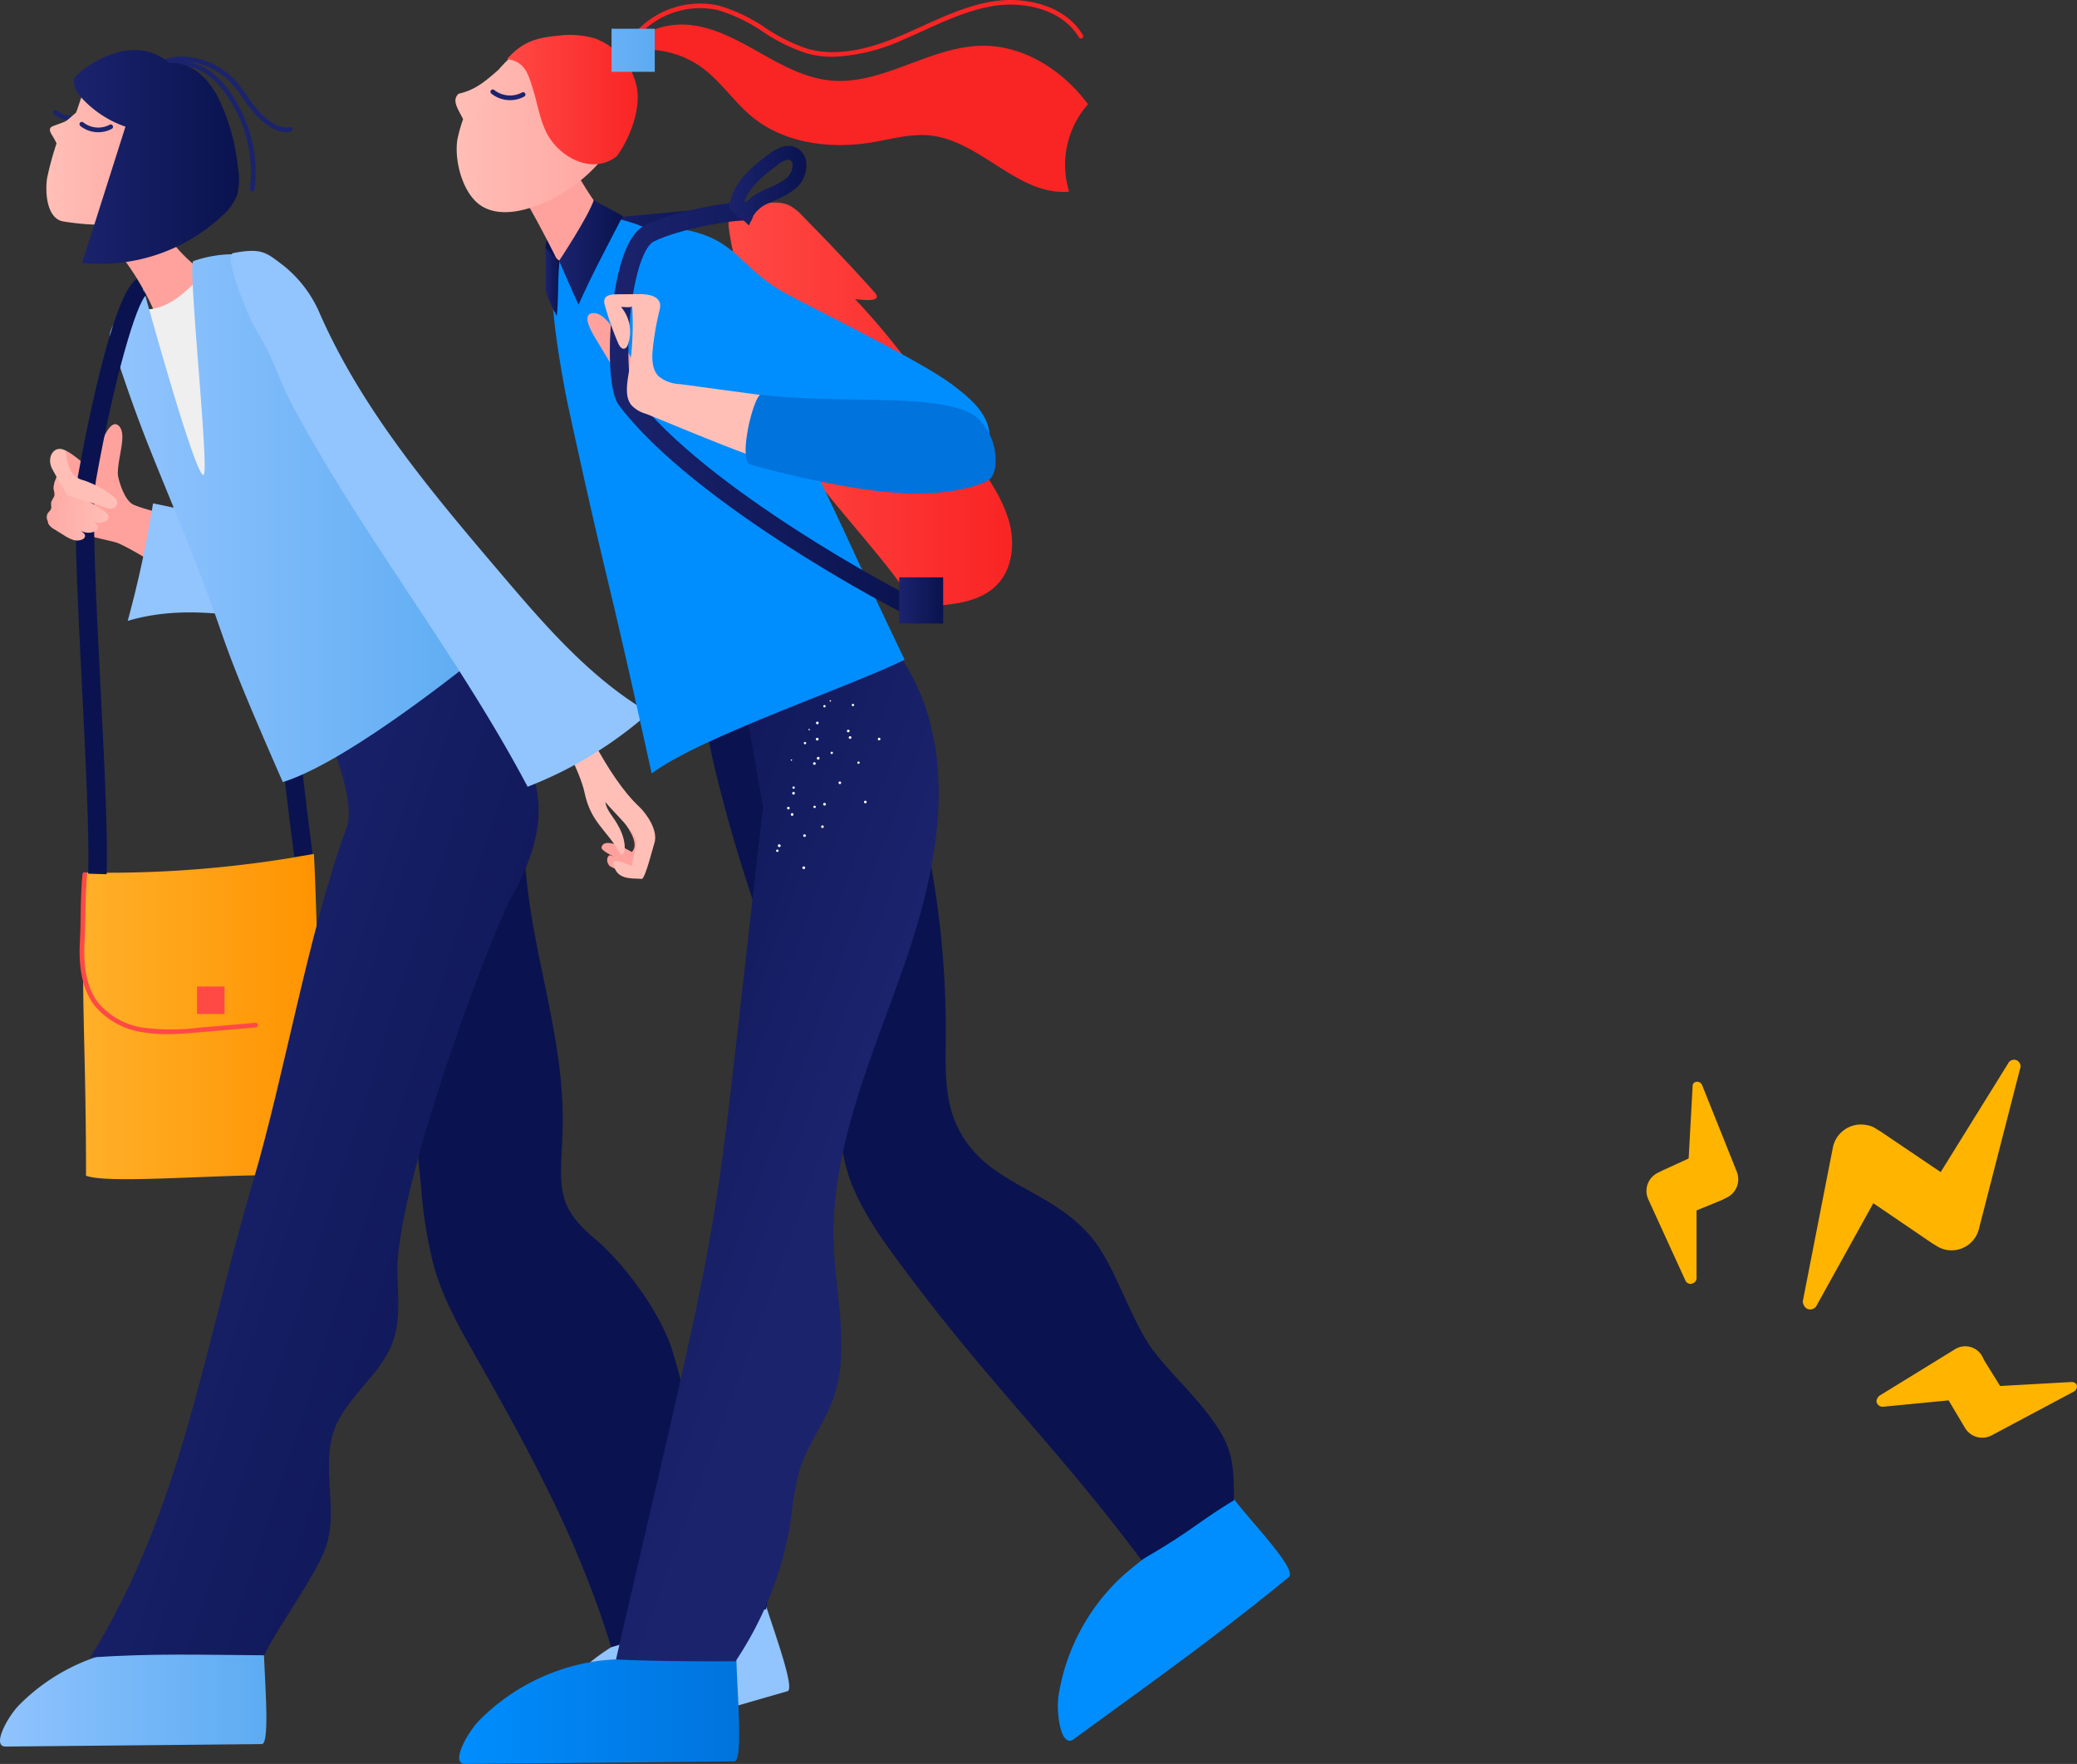 <svg xmlns="http://www.w3.org/2000/svg" xmlns:xlink="http://www.w3.org/1999/xlink" width="315.298" height="267.744" viewBox="0 0 315.298 267.744"><rect x="0" y="0" width="315.298" height="267.744" fill="#333333" stroke="none"/><defs><style>.a{fill:#ffb400;}.b{fill:#0a134f;}.c{fill:url(#a);}.d{fill:#ffa29d;}.e{fill:url(#b);}.f{fill:#ffbfb7;}.g{fill:#1b236d;}.h{fill:#efefef;}.i{fill:url(#c);}.j{fill:url(#d);}.k{fill:url(#e);}.l{fill:url(#f);}.m{fill:url(#g);}.n{fill:url(#h);}.ac,.o,.q{fill:none;}.o{stroke:#1b236d;stroke-linecap:round;stroke-width:0.671px;}.ac,.o{stroke-miterlimit:10;}.p{fill:url(#i);}.r{fill:url(#j);}.s{fill:#ff4945;}.t{fill:url(#k);}.u{fill:url(#l);}.v{fill:url(#m);}.w{fill:url(#n);}.x{fill:url(#o);}.y{fill:#f92424;}.z{fill:url(#p);}.aa{fill:url(#q);}.ab{fill:url(#r);}.ac{stroke:#707070;stroke-width:2.682px;}.ad{fill:url(#s);}.ae{fill:url(#t);}.af{fill:#fff;}.ag{fill:url(#u);}.ah{fill:url(#v);}.ai{fill:url(#w);}.aj{fill:url(#x);}.ak{fill:url(#y);}.al{fill:url(#z);}.am{fill:url(#aa);}</style><linearGradient id="a" y1="0.079" x2="1" y2="0.079" gradientUnits="objectBoundingBox"><stop offset="0" stop-color="#ffb02a"/><stop offset="1" stop-color="#ff9300"/></linearGradient><linearGradient id="b" x1="-0.761" y1="1.552" x2="-1.721" y2="1.659" gradientUnits="objectBoundingBox"><stop offset="0" stop-color="#92c4fe"/><stop offset="1" stop-color="#5babf2"/></linearGradient><linearGradient id="c" x1="0" y1="-14.445" x2="1" y2="-14.445" xlink:href="#b"/><linearGradient id="d" x1="2.704" y1="-4.828" x2="3.747" y2="-4.828" xlink:href="#b"/><linearGradient id="e" x1="0.343" y1="0.069" x2="1.217" y2="0.707" gradientUnits="objectBoundingBox"><stop offset="0" stop-color="#1b236d"/><stop offset="1" stop-color="#0a134f"/></linearGradient><linearGradient id="f" x1="0" y1="2.129" x2="1" y2="2.129" xlink:href="#b"/><linearGradient id="g" y1="10.354" x2="1" y2="10.354" gradientUnits="objectBoundingBox"><stop offset="0" stop-color="#ffbfb7"/><stop offset="1" stop-color="#ffa29d"/></linearGradient><linearGradient id="h" x1="0" y1="7.9" x2="1" y2="7.9" xlink:href="#e"/><linearGradient id="i" x1="0.575" y1="1.756" x2="0.314" y2="3.175" gradientUnits="objectBoundingBox"><stop offset="0.01" stop-color="#92c4fe"/><stop offset="1" stop-color="#5babf2"/></linearGradient><linearGradient id="j" x1="0.843" y1="11.621" x2="-0.617" y2="11.591" xlink:href="#g"/><linearGradient id="k" x1="0" y1="52.022" x2="1" y2="52.022" xlink:href="#e"/><linearGradient id="l" y1="3.193" x2="1" y2="3.193" gradientUnits="objectBoundingBox"><stop offset="0" stop-color="#ff4945"/><stop offset="1" stop-color="#f92424"/></linearGradient><linearGradient id="m" x1="7.974" y1="0.004" x2="9.188" y2="0.004" gradientUnits="objectBoundingBox"><stop offset="0" stop-color="#008eff"/><stop offset="1" stop-color="#0073dc"/></linearGradient><linearGradient id="n" x1="0" y1="-14.001" x2="1" y2="-14.001" xlink:href="#m"/><linearGradient id="o" x1="0.684" y1="0.492" x2="0.156" y2="-0.128" xlink:href="#e"/><linearGradient id="p" x1="0.162" y1="1.9" x2="0.762" y2="2.406" xlink:href="#m"/><linearGradient id="q" x1="0" y1="10.015" x2="1" y2="10.015" xlink:href="#g"/><linearGradient id="r" x1="0.295" y1="4.523" x2="0.595" y2="5.952" xlink:href="#m"/><linearGradient id="s" x1="0" y1="13.628" x2="1" y2="13.628" xlink:href="#l"/><linearGradient id="t" y1="42.175" x2="1" y2="42.175" gradientUnits="objectBoundingBox"><stop offset="0" stop-color="#69b0f5"/><stop offset="1" stop-color="#5babf2"/></linearGradient><linearGradient id="u" x1="0" y1="3.105" x2="1" y2="3.105" xlink:href="#e"/><linearGradient id="v" x1="2.028" y1="9.406" x2="2.942" y2="9.406" xlink:href="#g"/><linearGradient id="w" x1="0.34" y1="11.255" x2="0.699" y2="9.858" xlink:href="#m"/><linearGradient id="x" x1="0" y1="15.563" x2="1" y2="15.563" xlink:href="#e"/><linearGradient id="y" x1="0" y1="13.791" x2="1" y2="13.791" xlink:href="#e"/><linearGradient id="z" x1="0" y1="19.983" x2="1" y2="19.983" xlink:href="#e"/><linearGradient id="aa" x1="0" y1="19.663" x2="1" y2="19.663" xlink:href="#e"/></defs><g transform="translate(-1292.686 -3244)"><g transform="translate(1542.581 3404.844)"><g transform="translate(0.046 0.015)"><path class="a" d="M62.287,37.78a1.11,1.11,0,0,0,1.444-.363h0l8.663-15.63,8.9,6.057.6.363a4.443,4.443,0,0,0,1.324.605A4.289,4.289,0,0,0,88.4,25.784h0L94.652,1.437A1.021,1.021,0,0,0,94.175.1a1.009,1.009,0,0,0-1.324.484L82.62,17.064l-9.144-6.178-.6-.363a3.525,3.525,0,0,0-1.564-.605,4.342,4.342,0,0,0-5.052,3.391L61.685,36.69a1.448,1.448,0,0,0,.6,1.09Z" transform="translate(-37.958 -0.015)"/><path class="a" d="M5.966,38.867a.831.831,0,0,0,1.2.363.812.812,0,0,0,.481-.849V28.208l3.85-1.575.722-.363a3.092,3.092,0,0,0,1.564-3.877L8.493,9.187A.816.816,0,0,0,7.53,8.7a.663.663,0,0,0-.481.726l-.6,10.9-3.97,1.817-.722.363h0a3.064,3.064,0,0,0-1.444,4h0Z" transform="translate(-0.046 -5.342)"/><path class="a" d="M107.116,115.144l-.361-.727h0a2.947,2.947,0,0,0-4.091-.969h0l-11.43,7.027a1.226,1.226,0,0,0-.482.848.933.933,0,0,0,.963.848l9.986-.969,2.166,3.635.361.606a3.037,3.037,0,0,0,3.97,1.09l12.514-6.663a1,1,0,0,0,.481-.727c0-.484-.361-.727-.842-.727l-10.829.606Z" transform="translate(-55.836 -69.504)"/></g></g><g transform="translate(1292.686 3244)"><path class="b" d="M44.667,130.045c-2.153-16.411-3.823-33.9-5.438-50.818l-.546-5.708,2.8-.267.546,5.709c1.613,16.891,3.281,34.359,5.428,50.721Z"/><path class="c" d="M47.653,129.612c.587,11,1.058,38.815,1.058,49.3-6.511-1.64-31.4,1.174-35.654-.457,0-22.8-1.037-28.63.1-46.011A172.876,172.876,0,0,0,47.653,129.612Z"/><path class="d" d="M91.829,119.84l3.728,6.2c.615,1.022,1.194,2.441.353,3.289-1.259-.757-4.308-2.265-4.592-.681-.091.507,2.544,1.881,4.1,2.038l-2.864-.877c-.589.328-.447,1.29.085,1.7a3.6,3.6,0,0,0,1.927.509,2.468,2.468,0,0,1,1.814.746l2.162-5.053C89.864,117.281,100.5,130.278,91.829,119.84Z"/><path class="d" d="M33.835,80.353c-3.29-1.384-10.232-2.343-13.522-3.726-1.507-.633-2.429-4.086-2.429-4.72,0-2.548,1.381-5.859.233-7.18-1.6-1.835-3.473,4.19-3.947,6.716C12.9,70.623,11.179,68.9,9.792,68.3a10.1,10.1,0,0,1-.253,2.387q-.559,2.99-1.12,5.981c-.194,1.037-.283,2.34.606,2.912,1.052,1.153,6.6,2.222,8.472,2.72,2.664.708,18.1,11.03,18.291,10.629C37.566,89.159,32.544,84.32,33.835,80.353Z"/><path class="e" d="M60.964,85.446c.589,2.16,1.173,4.494.376,6.587a5.372,5.372,0,0,1-1.552,2.185c-2.118,1.783-5.2,1.67-7.96,1.433-11.179-.96-21.685-4.6-32.441-1.41a166.988,166.988,0,0,0,3.843-17.834C28.359,77.383,49.106,82.29,60.964,85.446Z"/><path class="f" d="M96.99,122.409c-4.634-4.315-9.787-14.71-11.778-21.334-1.13.114-3.087,5.526-2.506,6.5,2.055,3.45,5.346,9.5,6.015,12.668.968,4.591,3.169,5.475,5.445,9.3.7.653,1.117-1.378-.1-3.8-.985-1.965-1.913-2.517-2.172-4,1.84,2.153,4.394,4.4,4.678,6,.115.648-.275,1.628-.668,3.667-.527-.009-3.769-1.961-2.487.61.816,1.6,3,1.253,3.991,1.39.516.071,1.75-4.927,1.921-5.416C99.964,126.182,98.243,123.577,96.99,122.409Z"/><path class="g" d="M10.915,18.293a4.309,4.309,0,0,1-2.722-.948.351.351,0,1,1,.446-.542,3.684,3.684,0,0,0,3.977.362.351.351,0,1,1,.341.613A4.22,4.22,0,0,1,10.915,18.293Z"/><path class="d" d="M12.425,32.267c-.029.256-.434-.139-.21-.268s.488.078.661.27c4.461,4.933,8.35,9.472,11.022,16.139a24.171,24.171,0,0,1,8.442-6.169,22.327,22.327,0,0,1-3.928-2.993,23.233,23.233,0,0,1-7.018-13.692,23.834,23.834,0,0,0-4.347,4.334q-2.2.974-4.391,1.979C12.951,35.714,12.855,28.433,12.425,32.267Z"/><path class="h" d="M20.288,46.838a7.913,7.913,0,0,0,3.912-.216c2.433-.772,4.321-2.657,6.107-4.477,2.183,9.824,4.813,26.24,1.562,34.755-1.979.379-8.279-22.257-11.592-29.961C20.481,48.873,20.083,44.9,20.288,46.838Z"/><path class="i" d="M2.918,258.785a29.92,29.92,0,0,1,17.687-8.633,59.454,59.454,0,0,1,7.52-.236l11.913.13c.11,4.762,1,14.684-.3,14.684-12.609.122-25.089.246-38.907.371C-1.31,265.069,1.163,260.566,2.918,258.785Z"/><path class="j" d="M82.469,260.818a29.867,29.867,0,0,1,14.723-13.044,59.277,59.277,0,0,1,7.182-2.237l11.513-3.058c1.385,4.558,4.905,13.881,3.653,14.227-12.116,3.487-24.107,6.941-37.387,10.754C80.082,268,81.256,263,82.469,260.818Z"/><path class="b" d="M116.286,244.246c1.309-6.72.131-8.413-3.007-14.5-1.649-3.2-6.768-6.815-7.518-10.334-.586-2.747-3.021-12.7-4.009-15.334-2.674-7.111-8.661-13.717-11.138-15.778-6.322-5.263-5.558-7.892-5.228-16.1.579-14.427-4.728-27.049-5.687-41.457-.459-6.906-1.174-14.057-4.665-20.039-3.682-6.309-10.262-10.971-12.272-17.99-3.07,1.891-1.023,1.944-4.093,3.835A5.733,5.733,0,0,0,56.1,99.014a5.685,5.685,0,0,0-.158,2.682l8,78.62a66.585,66.585,0,0,0,2.014,12.211c1.668,5.637,4.786,10.715,7.672,15.84,7.811,13.873,14.49,26.449,19.157,41.664C98,248.435,106.1,246.746,116.286,244.246Z"/><path class="k" d="M44.949,100.743s9.863,18.885,7.685,24.834c-5.852,15.981-9.422,37.582-14.26,53.9C30.8,205.022,27.7,228.885,13.708,251.58c9.838-.654,16.82-.387,26.4-.333,1.684-3.708,7.835-12.093,9.343-16.36,1.993-5.638-.744-12.125,1.254-17.762,1.8-5.09,7.079-8.343,8.92-13.421,1.205-3.325.777-6.979.7-10.514-.283-12.77,14.033-51.112,17.375-57.112,6.243-11.21,4.544-17.909,0-24.668s-8.02-9.334-14.149-20.172C58.88,94.7,44.949,100.743,44.949,100.743Z"/><path class="l" d="M51.436,55.793C41.229,42.514,42.61,39.574,37.932,38.74a18.718,18.718,0,0,0-8.576.889c-.923.384,2.472,31.933,1.559,32.445-1.213.681-9.133-28.223-9.133-28.223s-4.989,4.57-5.123,7.111c4.455,13.778,5.952,16.8,11.051,29.4,8.012,19.8,3.781,12.309,15.222,38.346C53.3,115.5,72.876,99.417,75.16,97.585,73.806,98.062,58.315,64.741,51.436,55.793Z"/><path class="g" d="M38.29,29.062a.327.327,0,0,1-.044,0,.351.351,0,0,1-.3-.392,20.444,20.444,0,0,0-3.669-14.4,12.227,12.227,0,0,0-2.848-2.934,8.93,8.93,0,0,0-6.81-1.4.35.35,0,1,1-.143-.686,9.644,9.644,0,0,1,7.356,1.515,12.914,12.914,0,0,1,3.015,3.1,21.148,21.148,0,0,1,3.8,14.893A.352.352,0,0,1,38.29,29.062Z"/><path class="g" d="M43.384,20.061c-1.959,0-4-2.03-4.637-2.72a21.178,21.178,0,0,1-1.8-2.353c-.445-.643-.9-1.307-1.41-1.908C32.817,9.85,28.314,8.466,24.834,9.785a.351.351,0,1,1-.249-.655c3.75-1.422,8.584.048,11.493,3.5.528.627,1,1.3,1.451,1.961a20.671,20.671,0,0,0,1.735,2.276c1.341,1.453,3.273,2.849,4.679,2.412a.35.35,0,1,1,.209.669A2.54,2.54,0,0,1,43.384,20.061Z"/><path class="m" d="M28.4,14.507c-1.756-3.38-4.5-5.767-8.508-5.1-3.763.626-5.761,1.6-7.412,5.028-.183.382-.76,2.322-.952,2.677C9.667,18.67,10.485,18.235,8.147,19.1c-1.293.478-.064,1.394.433,2.677a46.954,46.954,0,0,0-1.434,5.275c-.343,2.408.048,6.158,2.453,6.556,2.618.433,6.354.742,7.809.212A17.16,17.16,0,0,0,24.229,29.8a19.524,19.524,0,0,0,4.551-7.063A10.668,10.668,0,0,0,28.4,14.507Z"/><path class="n" d="M33.655,32.824A8.232,8.232,0,0,0,36,29.585a9.674,9.674,0,0,0,.093-4.3A30.477,30.477,0,0,0,33,14.578C29.878,8.82,25.722,9.6,25.722,9.6c-5.974-5.269-14.125,1.436-14.4,2.258-.369,1.112.382,2.272,1.184,3.128a16.322,16.322,0,0,0,6.54,4.242L12.474,39.9A27.045,27.045,0,0,0,33.655,32.824Z"/><path class="o" d="M43.839,19.3"/><path class="g" d="M14.925,20.071a4.309,4.309,0,0,1-2.722-.948.351.351,0,1,1,.446-.542,3.683,3.683,0,0,0,3.977.362.351.351,0,1,1,.341.613A4.222,4.222,0,0,1,14.925,20.071Z"/><path class="b" d="M16.2,132.695l-2.808-.082c.179-6.079-.388-17.319-.937-28.188-.722-14.284-1.4-27.775-.634-32.1.823-4.617,5.122-27.762,8.96-29.971l1.4,2.428.03-.019c-1.475,1.155-4.892,12.7-7.627,28.052-.714,4.005-.009,17.964.673,31.463C15.814,115.208,16.385,126.5,16.2,132.695Z"/><path class="p" d="M38.767,49.907c-.879-1.451-5.01-11.18-3.342-11.5,4.343-.833,5.018-.044,7.518,1.833a18.682,18.682,0,0,1,5.642,7.437c6.47,14.667,17.008,27.11,27.4,39.327C82.7,94.9,89.6,102.94,98.545,108.178a61.388,61.388,0,0,1-18.451,11.239C69.61,99.6,55.445,81.938,44.761,62.224,41.846,56.848,42.118,55.438,38.767,49.907Z"/><path class="q" d="M19.779,80.326l.046-.181"/><path class="r" d="M15.937,77.664a16.187,16.187,0,0,0-3.568-2.022c-.6-.974-1.571-1.769-2.131-2.791S9.5,70.538,8.6,69.8a5.319,5.319,0,0,1-.128,2.893,3.555,3.555,0,0,0-.345,1.525,4.024,4.024,0,0,1,.145.867c-.042.453-.457.8-.516,1.254-.039.3.086.614-.011.9-.088.26-.336.429-.486.658a1.226,1.226,0,0,0,.009,1.231.887.887,0,0,0,.08.384,2.253,2.253,0,0,0,.9.826l1.463.909a5.946,5.946,0,0,0,1.323.676,2,2,0,0,0,1.455-.042.67.67,0,0,0,.423-.506c.017-.267-.211-.479-.425-.641-.074-.056-.154-.1-.229-.156a3.962,3.962,0,0,0,.387.147,2.359,2.359,0,0,0,1.713-.049.788.788,0,0,0,.5-.6c.021-.315-.249-.565-.5-.754-.031-.023-.064-.042-.1-.065a2.5,2.5,0,0,0,1.677-.105.871.871,0,0,0,.549-.657C16.512,78.15,16.214,77.875,15.937,77.664Z"/><path class="f" d="M11.134,72.074a3.62,3.62,0,0,0,1.612.845,15.237,15.237,0,0,1,4.3,2.311c.412.316.849.762.746,1.271a1.006,1.006,0,0,1-.956.709,2.94,2.94,0,0,1-1.237-.293c-1.45-.574-4.02-1.216-5.469-1.791.882,1.169-1.2-2.023-2.22-3.986-.907-1.751.339-3.688,1.98-2.77.107.341.233,1.153.313,1.627A5.412,5.412,0,0,0,11.134,72.074Z"/><path class="s" d="M25.356,156.968a21.681,21.681,0,0,1-3.5-.26,11.69,11.69,0,0,1-7.459-4.022c-2.334-2.994-2.41-7.075-2.265-9.884.069-1.329.091-2.554.114-3.852.034-1.923.07-3.912.272-6.237a.355.355,0,0,1,.381-.319.351.351,0,0,1,.32.38c-.2,2.3-.235,4.277-.27,6.189-.021,1.246-.045,2.534-.115,3.874-.223,4.287.45,7.279,2.117,9.417a11,11,0,0,0,7.018,3.762,33.733,33.733,0,0,0,8.309-.033l8.488-.735a.344.344,0,0,1,.381.319.351.351,0,0,1-.32.38l-8.489.735C28.7,156.823,27.031,156.968,25.356,156.968Z"/><rect class="s" width="4.176" height="4.167" transform="translate(29.913 149.743)"/><path class="t" d="M91.175,35.67,86.925,33.6l22.107-2.051a22.6,22.6,0,0,1,3.3-.145l-.105,2.1a21.672,21.672,0,0,0-3,.139L91.357,35.3Z"/><path class="b" d="M84.054,39.951A2.48,2.48,0,0,1,83,38.473a3.319,3.319,0,0,1-.18-.669,3.267,3.267,0,0,1,.469-1.88A11.556,11.556,0,0,1,87.318,31.5a4.027,4.027,0,0,1,1.272-.588,1.607,1.607,0,0,1,2.07,1.384,4.273,4.273,0,0,1-.044,1.415,6.824,6.824,0,0,1-.561,1.944,6.567,6.567,0,0,1-.779,1.183A12.918,12.918,0,0,1,86.5,39.416a4.144,4.144,0,0,1-1.161.606A1.767,1.767,0,0,1,84.054,39.951Z"/><path class="u" d="M153.278,79.545c-.783-3.153-2.587-5.941-4.371-8.658C143.076,62,137.085,53.094,129.8,45.4c2,.238,4.193.348,2.949-1.043-3.7-4.135-7.2-7.784-10.648-11.3a9.278,9.278,0,0,0-1.97-1.71c-2.543-1.436-5.7-.05-8.27,1.329-.09.048-.884.669-1.2.907-.76.572,5.171,26.389,11.487,36.749,2.7,4.43,12.69,15.109,15.35,19.565a4.565,4.565,0,0,0,1.523,1.838,4.035,4.035,0,0,0,2.212.269c3.648-.243,7.664-.651,10.174-3.3C153.645,86.335,154.061,82.7,153.278,79.545Z"/><path class="v" d="M160.7,257.331a31.315,31.315,0,0,1,9.793-18.189,62.18,62.18,0,0,1,6.275-4.8l10.249-7.176c3.02,4,10.074,11.134,8.592,12.245-10.583,8.7-20.976,16.076-32.7,24.634C161.011,265.269,160.3,259.927,160.7,257.331Z"/><path class="b" d="M187.315,227.724c0-6.073-.266-8.261-3.9-13.048-2.572-3.383-5.545-6.084-8.156-9.436-3.646-4.682-5.917-13.293-9.834-17.752-6.46-7.353-15.9-7.684-20.11-16.513-1.857-3.892-1.8-8.382-1.748-12.691.294-23.406-5.191-47.012-16.54-67.5-5.546,5.114-14.032,5.73-21.541,6.54a131.9,131.9,0,0,0,4.089,23.513c4.1,15.9,10.532,32.405,16.555,47.276,1.551,3.829,1.684,8.12,3.283,11.93,2.036,4.852,5.225,9.118,8.381,13.33,12.987,17.328,22.482,26.077,35.469,43.405C180.7,232.519,181.35,231.374,187.315,227.724Z"/><path class="w" d="M72.778,261.106a31.44,31.44,0,0,1,18.591-9.074,62.528,62.528,0,0,1,7.9-.248l12.521.137c.116,5,1.051,15.434-.315,15.434-13.253.129-26.372.259-40.9.39C68.332,267.711,70.932,262.978,72.778,261.106Z"/><path class="x" d="M121.395,223.068c1.179-3.739,3.687-6.933,5.033-10.614,2.692-7.36.443-15.476.139-23.3-.579-14.919,5.986-29.036,10.862-43.152s7.984-30.308.964-43.493c-2.653-4.982-6.651-9.285-8.417-14.646a24.145,24.145,0,0,1-19.377,4.6q2.616,15.014,5.231,30.027l-4.18,36.8c-.958,8.434-1.917,16.873-3.3,25.249-1.666,10.117-3.943,20.124-6.219,30.123-2.855,12.544-5.761,24.675-8.616,37.219,5.954.293,12.493.293,18.144.278a53.338,53.338,0,0,0,8.452-21.887A45.785,45.785,0,0,1,121.395,223.068Z"/><path class="y" d="M162.3,29.09c-7.663.713-13.405-7.7-21.057-8.525-2.971-.319-5.922.552-8.87,1.042-6.292,1.047-13.219.187-18.156-3.842-2.8-2.285-4.81-5.449-7.739-7.565A14.275,14.275,0,0,0,95.212,7.861c1.907-3.267,6.173-4.535,9.928-4.027s7.142,2.437,10.441,4.3,6.739,3.726,10.511,4.084c7.887.75,15.067-5.182,22.99-5.273,6.363-.074,12.308,3.766,16.082,8.877A13.892,13.892,0,0,0,162.3,29.09Z"/><path class="d" d="M85.188,22.063q-3.4,2.946-6.995,5.667,4.051,6.761,7.433,13.892a39.469,39.469,0,0,1,11.022-4.168C91.494,33.572,88.265,27.728,85.188,22.063Z"/><path class="z" d="M98.926,117.413c7.161-5.458,30.344-13.255,38.4-17.286-9.535-19.863-8.048-17.612-17.794-37.373-1.25-2.535-7.024-15.884-13.112-22.424a25.9,25.9,0,0,0-12.175-7.008c-4.445-.865-6.556,2.8-9.834,7.008-1.862,2.388,1.227,18.533,1.874,21.49C92.838,91.836,91.434,83.311,98.926,117.413Z"/><path class="aa" d="M92.84,7.955c-2.247-1.827-5.381-2-8.279-2a10.133,10.133,0,0,0-4.12.6A8.555,8.555,0,0,0,78.534,7.8a22.8,22.8,0,0,0-2.852,2.783c-2.007,1.751-3.48,3.062-6.082,3.651-1.053,1.051-.093,2.236.7,3.854a23.02,23.02,0,0,0-.878,3.153c-.477,3.215.828,8.1,3.523,9.925,2.183,1.48,5.121,1.163,7.634.356A23.4,23.4,0,0,0,93.318,21.454a14.326,14.326,0,0,0,2.283-6.93A8.2,8.2,0,0,0,92.84,7.955Z"/><path class="ab" d="M103.95,34.868c7.983,1.477,8.295,5.827,15.416,9.719,3.952,2.161,20.589,10.292,25.14,13.754,1.982,1.508,4.036,3.1,5.112,5.342s.826,5.331-1.231,6.736c-2.183,1.491-5.135.494-7.568-.541-7.594-3.23-9.9-3.8-17.493-7.028-3.133-1.332-20.379-11.269-24.837-17.2-1.689-2.244-3.712-7.1-1.713-9.078C98.184,35.19,102.006,34.509,103.95,34.868Z"/><path class="ac" d="M137.7,90.281"/><path class="ad" d="M76.976,8.973c2.735.375,3.2,2.187,4.006,4.822s1.149,5.522,2.833,7.7c2.429,3.144,6.756,4.695,9.843,2.19,2-2.74,3.708-7.267,2.981-10.577a9.953,9.953,0,0,0-6.416-7.3,13.376,13.376,0,0,0-5.377-.4C81.677,5.712,79.434,6.17,76.976,8.973Z"/><path class="y" d="M126.434,8.617a14.716,14.716,0,0,1-3.963-.519,26.725,26.725,0,0,1-6.642-3.27,24.984,24.984,0,0,0-6.748-3.265A12.478,12.478,0,0,0,95.424,7.538a.351.351,0,0,1-.618-.335A13.2,13.2,0,0,1,109.253.882,25.5,25.5,0,0,1,116.2,4.23a26.159,26.159,0,0,0,6.462,3.193c5.076,1.414,10.558-.509,14.239-2.079,1.025-.437,2.045-.9,3.066-1.363,3.492-1.585,7.1-3.225,10.963-3.8,4.767-.71,10.78.612,13.475,5.173a.351.351,0,0,1-.6.356C161.27,1.43,155.565.2,151.034.873c-3.762.562-7.328,2.18-10.776,3.746-1.025.465-2.051.93-3.081,1.37A28.221,28.221,0,0,1,126.434,8.617Z"/><rect class="ae" width="6.556" height="6.54" transform="translate(92.838 4.36)"/><path class="g" d="M77.436,15.2a4.509,4.509,0,0,1-2.849-.993.351.351,0,1,1,.446-.542,3.891,3.891,0,0,0,4.2.382.351.351,0,1,1,.341.613A4.436,4.436,0,0,1,77.436,15.2Z"/><path class="q" d="M148.223,29.348a7.227,7.227,0,0,0,4.885,2.606l-.538-.158"/><path class="af" d="M120.2,115.447a.1.1,0,1,0-.145-.029h0a.1.1,0,0,0,.145.029Zm5.826-8.962a.107.107,0,0,0,.127-.084h0a.1.1,0,0,0-.072-.117l-.013,0a.1.1,0,0,0-.123.076.107.107,0,0,0,.082.127Zm-3.243,4.349a.116.116,0,0,0,.15-.032.109.109,0,0,0-.182-.118A.116.116,0,0,0,122.784,110.834Zm8.455,11.059a.2.2,0,0,0,.282-.042.192.192,0,0,0-.027-.271l-.009-.006a.2.2,0,0,0-.282.042.2.2,0,0,0,.036.277Zm-3.862-2.915a.2.2,0,1,0-.04-.288h0A.215.215,0,0,0,127.377,118.978Zm-3.865-2.924a.2.2,0,0,0,.277-.036l0-.005a.192.192,0,0,0-.027-.271l-.009-.006a.215.215,0,0,0-.288.039A.2.2,0,0,0,123.512,116.054Zm-1.274,10.952a.2.2,0,1,0-.278-.066.206.206,0,0,0,.278.066Zm-2.451-4.172a.2.2,0,1,0-.278-.066.207.207,0,0,0,.278.066Zm13.62-10.461a.2.2,0,0,0,.243-.147.2.2,0,0,0-.138-.24h0a.192.192,0,0,0-.243.122s0,.01,0,.015A.214.214,0,0,0,133.406,112.373Zm-4.692-1.226a.213.213,0,0,0,.25-.143.2.2,0,0,0-.147-.242.2.2,0,0,0-.242.143s0,0,0,0a.2.2,0,0,0,.137.239Zm-4.684-1.222a.191.191,0,0,0,.237-.131.038.038,0,0,0,0-.009.2.2,0,0,0-.133-.247l-.01,0a.2.2,0,1,0-.1.389Zm-5.956,19.369a.178.178,0,1,0-.148-.323.177.177,0,0,0-.088.236h0A.179.179,0,0,0,118.075,129.294ZM130.26,115.93a.189.189,0,0,0,.235-.111.173.173,0,0,0-.1-.222l-.008,0a.177.177,0,0,0-.23.1v0a.188.188,0,0,0,.106.23Zm-4.053-1.487a.178.178,0,0,0,.225-.107.173.173,0,0,0-.1-.222l-.008,0a.18.18,0,0,0-.231.1v0a.186.186,0,0,0,.117.227Zm-4.069-1.486a.18.18,0,0,0,.231-.1v0a.169.169,0,0,0-.092-.22l-.016-.005a.18.18,0,0,0-.231.1v0a.181.181,0,0,0,.108.225Zm1.4,9.649a.182.182,0,0,0,.253-.015.175.175,0,0,0-.009-.249.189.189,0,0,0-.256.005.186.186,0,0,0,.013.259Zm-3.181-2.928a.172.172,0,0,0,.242,0l.008-.008a.175.175,0,0,0-.009-.249.189.189,0,0,0-.256.005.179.179,0,0,0,.015.252Zm9.133-12.491a.169.169,0,0,0,.166-.171.054.054,0,0,0,0-.011.178.178,0,0,0-.18-.175h-.006a.184.184,0,0,0-.169.19.175.175,0,0,0,.182.169Zm-4.325.18a.184.184,0,0,0,.176-.186.181.181,0,0,0-.361.012.176.176,0,0,0,.176.175Zm-3.293,24.5a.215.215,0,0,0,.3-.019.205.205,0,0,0-.013-.291.212.212,0,0,0-.3.019.207.207,0,0,0,.013.29Zm-3.708-3.341a.207.207,0,0,0,.292-.013.2.2,0,0,0-.013-.291.206.206,0,1,0-.278.3Zm10.89-16.377a.218.218,0,0,0,.2-.222.209.209,0,0,0-.416.025.212.212,0,0,0,.216.2Zm-4.986.256a.212.212,0,0,0,.2-.216.207.207,0,0,0-.414.019.21.21,0,0,0,.217.2Zm1.031,9.862a.221.221,0,0,0,.267-.128.208.208,0,0,0-.131-.259.2.2,0,0,0-.262.118v0a.207.207,0,0,0,.128.265Zm-4.711-1.669a.209.209,0,0,0,.266-.127h0a.2.2,0,0,0-.124-.256h0a.2.2,0,0,0-.142.383Zm4.4,5.073a.2.2,0,1,0-.118-.27.208.208,0,0,0,.118.27Zm-4.616-1.853a.209.209,0,0,0,.27-.118.212.212,0,0,0-.112-.266.22.22,0,0,0-.276.115.212.212,0,0,0,.119.27Zm4.044-8.511a.211.211,0,0,0,.2-.213.207.207,0,0,0-.414-.005.043.043,0,0,0,0,.009.2.2,0,0,0,.2.209Z"/><path class="d" d="M90.329,51.242,95.36,59.6a3.083,3.083,0,0,0,1.011,1.171c.431.245.059-4.225.506-4.439-2.7-5.188-5.1-9.431-7.192-8.73C88.5,48,89.657,50.125,90.329,51.242Z"/><path class="ag" d="M138.019,93.5c-1.653-.594-32.782-16.983-44.08-32.011C92,58.92,92.277,48.2,93.848,41.558c.964-4.075,2.305-6.491,4.1-7.386,4.341-2.165,13.168-3.679,15.5-3.471l-.247,2.792c-1.815-.157-10.049,1.216-14,3.186-.35.175-1.571,1.088-2.621,5.522-1.72,7.268-1.316,16.386-.4,17.61,10.851,14.435,41.084,30.415,42.788,31.057Z"/><path class="ah" d="M99.1,52.9c-.154,1.483-.161,3.173.9,4.228a5.441,5.441,0,0,0,3.225,1.177l17.288,2.326c-1.247,1.916-.93,7.981-1.609,10.163-5.457-1.475-19.053-7.333-20.9-8a4.765,4.765,0,0,1-2.133-1.273c-.942-1.139-.732-2.8-.538-4.261a45.3,45.3,0,0,0,.634-10.771c-.353.273-1.238.063-1.683.113a5.783,5.783,0,0,1,1.021,5.731.883.883,0,0,1-.462.574c-.441.151-.805-.357-.989-.785a45.385,45.385,0,0,1-2.018-5.723,1.631,1.631,0,0,1-.064-.973c.225-.638,1.065-.751,1.742-.756l3.607-.027c1.256-.009,2.889.279,3.085,1.516a2.725,2.725,0,0,1-.118,1.063A42.75,42.75,0,0,0,99.1,52.9Z"/><path class="ai" d="M114,70.542c-2-.35.179-9.776,1.415-10.637,9.365,1.168,21.331.316,27.619,1.519,1.94.371,3.986.793,5.447,2.119A8.7,8.7,0,0,1,151.139,70a4.48,4.48,0,0,1-.707,2.575c-.824.926-5.685,2.545-12.71,2.312C128.018,74.561,114,70.542,114,70.542Z"/><rect class="aj" width="6.673" height="7.008" transform="translate(136.505 87.631)"/><path class="ak" d="M90.143,30.357c-.822,2.536-5.27,9.232-5.27,9.232s2.163,5.007,2.954,6.659c1.974-4.466,4.468-9.121,6.719-13.455C93.207,31.961,91.494,31.239,90.143,30.357Z"/><path class="al" d="M82.817,44.11s.064-4.071-.032-6.572a13.058,13.058,0,0,0,2.153,2.052c-.291,2.888-.127,5.447-.418,8.335A19.8,19.8,0,0,1,82.817,44.11Z"/><path class="am" d="M113.689,34.221l-.932-.884-.795-.4.078-.174-.111-.084c-1.017-.764-1.4-1.05-1.151-1.784l.013-.039c.591-3.218,3.232-5.441,5.894-7.443,1.8-1.355,3.3-1.6,4.457-.854a2.931,2.931,0,0,1,1.231,1.885,4.652,4.652,0,0,1-1.965,4.453,12.856,12.856,0,0,1-2.753,1.5c-.317.14-.636.28-.948.431a5,5,0,0,0-2.321,1.872l-.319.806h-.055ZM113,30.682l.15.141a8.13,8.13,0,0,1,2.639-1.885c.332-.161.671-.311,1.01-.46a11.176,11.176,0,0,0,2.319-1.243,2.659,2.659,0,0,0,1.19-2.366.859.859,0,0,0-.309-.542.508.508,0,0,0-.293-.08,3.282,3.282,0,0,0-1.752.847C115.8,26.71,113.674,28.468,113,30.682Z"/></g></g></svg>